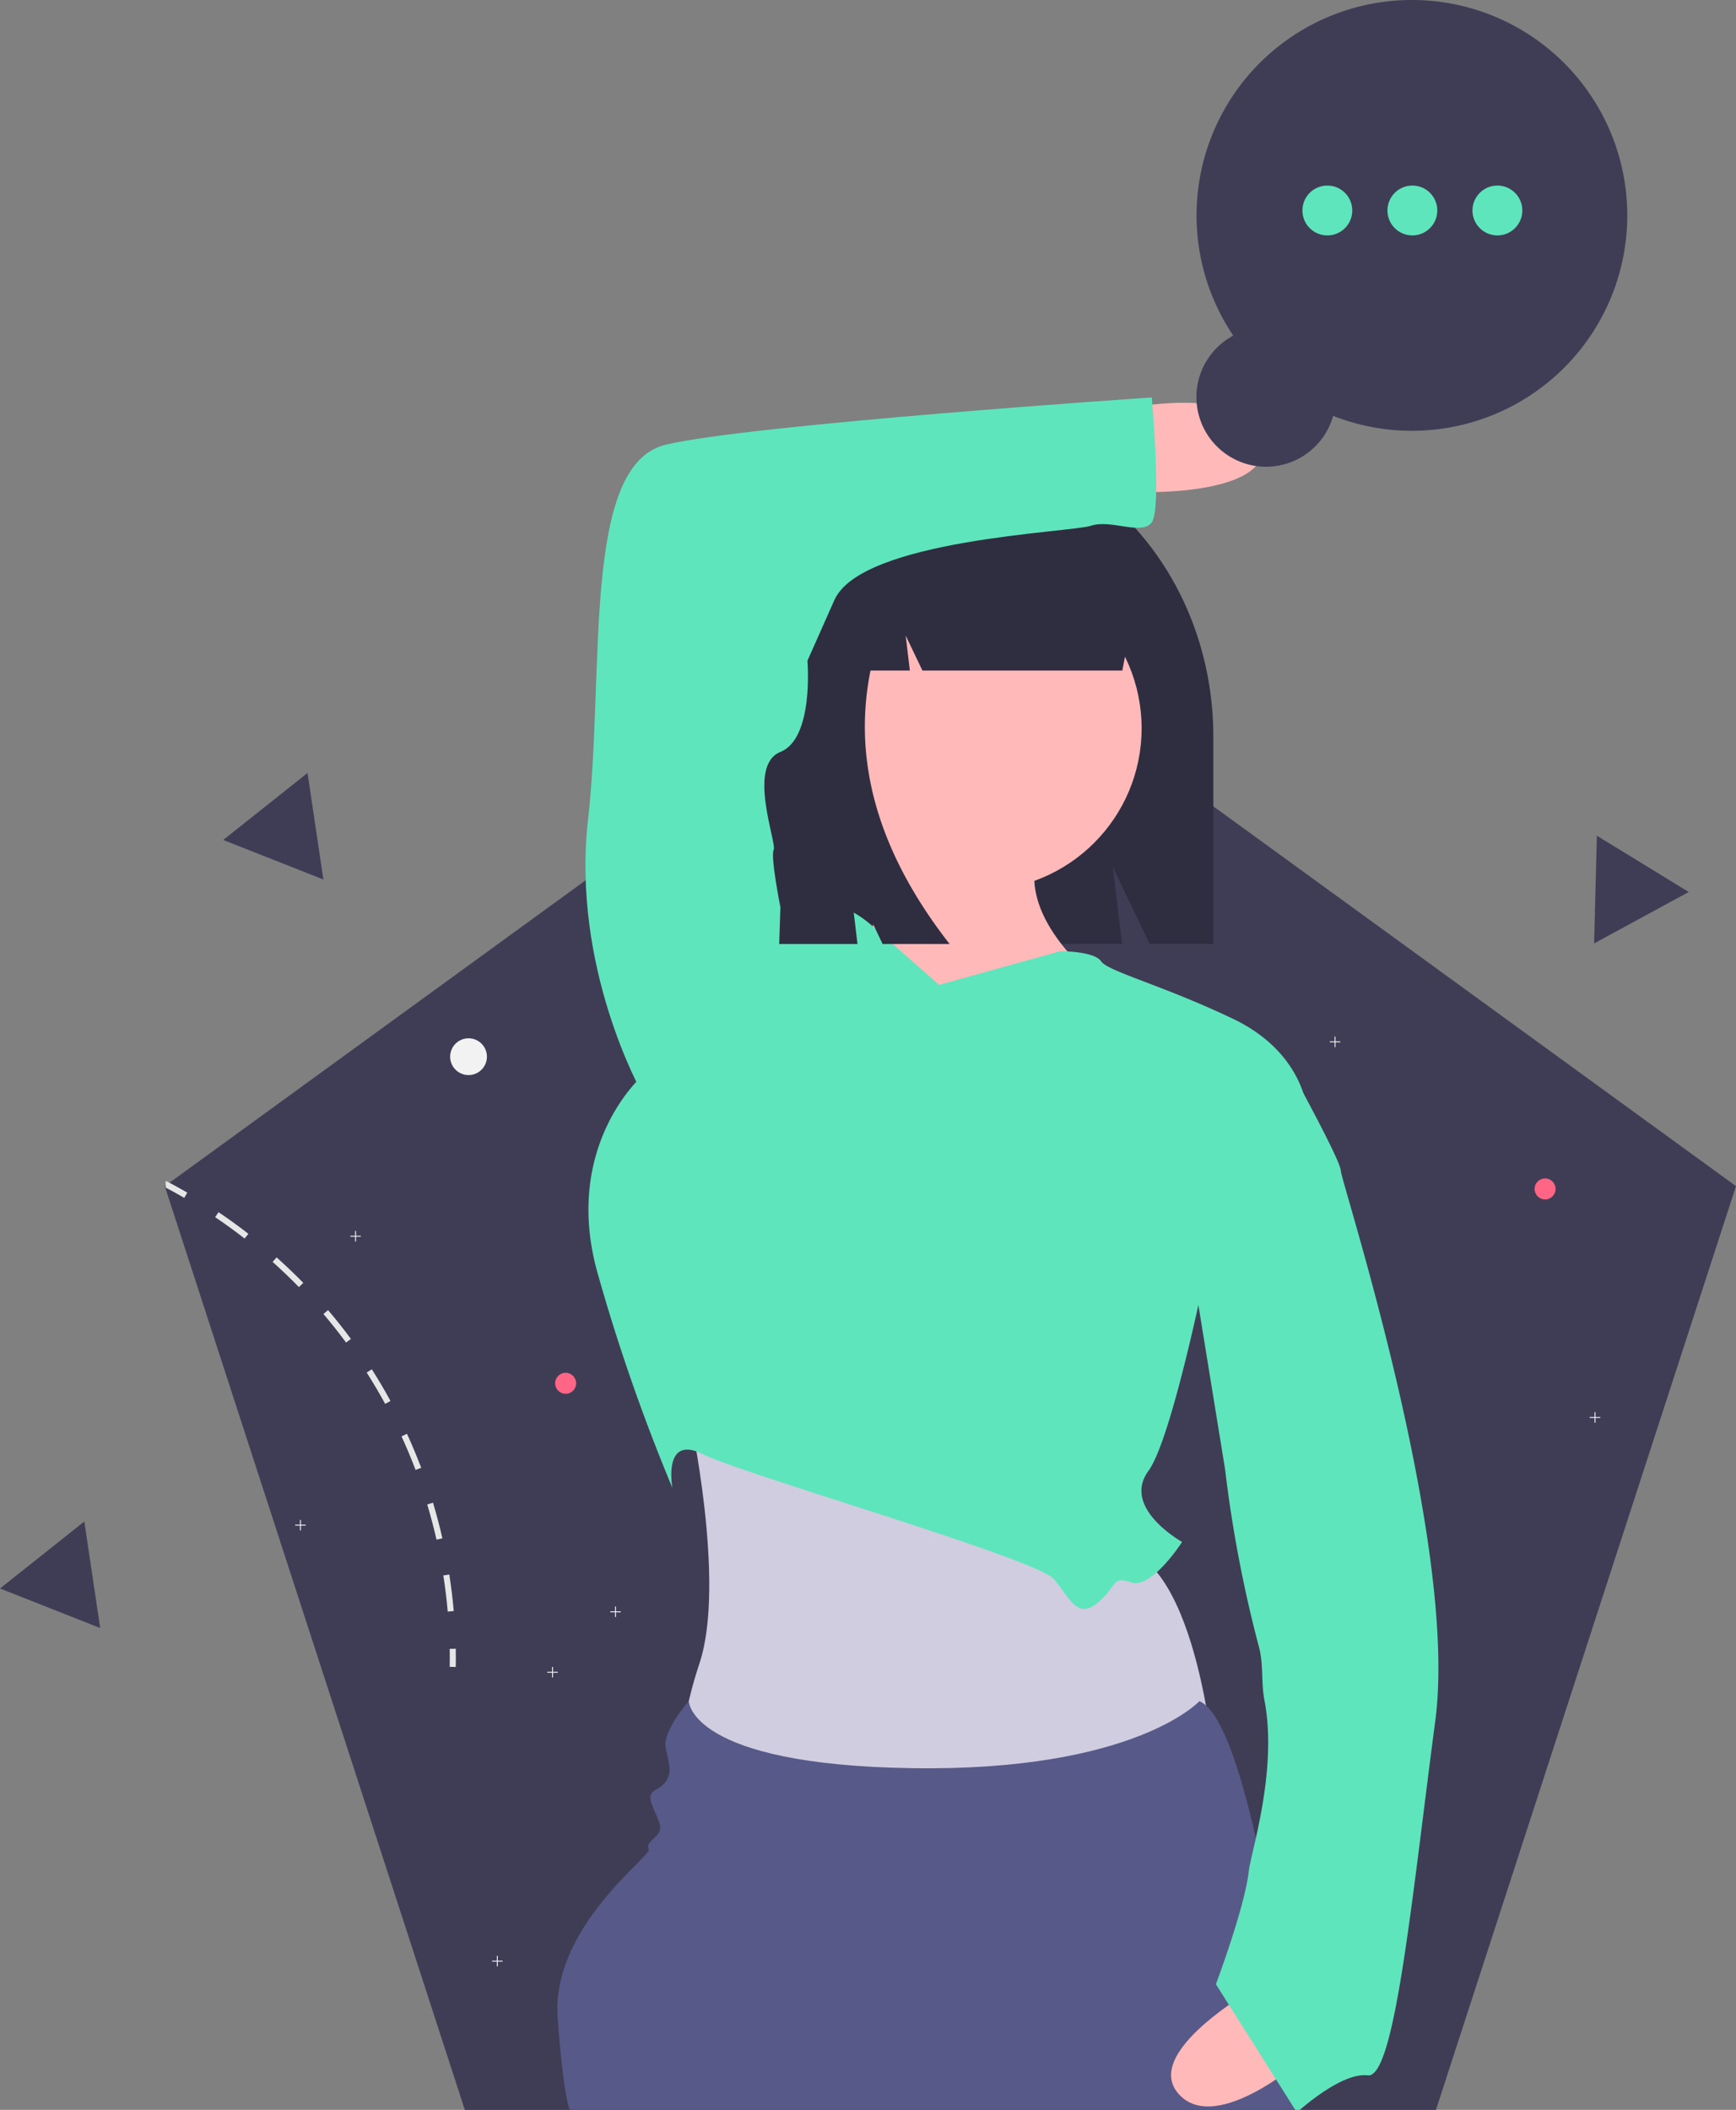 <svg xmlns="http://www.w3.org/2000/svg" width="159" height="193.205" viewBox="0 0 159 193.205">
  <rect x="0" y="0" width="159" height="193.205" fill="#808080" stroke="none"/>
  <g id="undraw_fresh_notification_bvtv" transform="translate(0 -0.283)">
    <path id="Path_1050" data-name="Path 1050" d="M206.654,286.809,179.172,371.4H90.228L62.745,286.809,134.7,234.53Z" transform="translate(-47.654 -177.909)" fill="#3f3d56"/>
    <path id="Path_1051" data-name="Path 1051" d="M209.368,635.406h-.438v-.438h-.086v.438h-.438v.085h.438v.438h.086v-.438h.438Z" transform="translate(-158.283 -482.039)" fill="#f2f2f2"/>
    <path id="Path_1052" data-name="Path 1052" d="M188.368,745.406h-.438v-.438h-.086v.438h-.438v.085h.438v.438h.086v-.438h.438Z" transform="translate(-142.334 -565.583)" fill="#f2f2f2"/>
    <path id="Path_1053" data-name="Path 1053" d="M308.368,778.406h-.438v-.438h-.086v.438h-.438v.085h.438v.438h.086v-.438h.438Z" transform="translate(-233.473 -590.646)" fill="#f2f2f2"/>
    <circle id="Ellipse_105" data-name="Ellipse 105" cx="0.962" cy="0.962" r="0.962" transform="translate(68.882 165.916)" fill="#ff6584"/>
    <path id="Path_1054" data-name="Path 1054" d="M507.368,395.406h-.438v-.438h-.086v.438h-.438v.085h.438v.438h.086v-.438h.438Z" transform="translate(-384.612 -299.76)" fill="#f2f2f2"/>
    <path id="Path_1055" data-name="Path 1055" d="M486.368,505.406h-.438v-.438h-.086v.438h-.438v.085h.438v.438h.086v-.438h.438Z" transform="translate(-368.663 -383.305)" fill="#f2f2f2"/>
    <path id="Path_1056" data-name="Path 1056" d="M606.368,538.406h-.438v-.438h-.086v.438h-.438v.085h.438v.438h.086v-.438h.438Z" transform="translate(-459.802 -408.368)" fill="#f2f2f2"/>
    <circle id="Ellipse_106" data-name="Ellipse 106" cx="0.962" cy="0.962" r="0.962" transform="translate(140.553 108.195)" fill="#ff6584"/>
    <circle id="Ellipse_107" data-name="Ellipse 107" cx="1.684" cy="1.684" r="1.684" transform="translate(41.229 95.362)" fill="#f2f2f2"/>
    <path id="Path_1057" data-name="Path 1057" d="M438.829,647.963l-.546.084c.171,1.092.305,2.208.4,3.312l.551-.048C439.139,650.193,439,649.067,438.829,647.963Z" transform="translate(-397.677 -503.5)" fill="#e6e6e6"/>
    <path id="Path_1058" data-name="Path 1058" d="M432.672,620.623l-.529.161c.32,1.058.606,2.143.849,3.223l.541-.123C433.285,622.792,432.994,621.7,432.672,620.623Z" transform="translate(-393.014 -482.735)" fill="#e6e6e6"/>
    <path id="Path_1059" data-name="Path 1059" d="M422.846,594.4l-.5.231c.462,1.008.895,2.042,1.287,3.076l.517-.195C423.75,596.469,423.315,595.42,422.846,594.4Z" transform="translate(-385.571 -462.821)" fill="#e6e6e6"/>
    <path id="Path_1060" data-name="Path 1060" d="M409.56,569.823l-.467.3c.594.933,1.164,1.9,1.693,2.869l.486-.265C410.738,571.742,410.161,570.766,409.56,569.823Z" transform="translate(-375.507 -444.153)" fill="#e6e6e6"/>
    <path id="Path_1061" data-name="Path 1061" d="M393.044,547.293l-.421.358c.717.842,1.414,1.722,2.073,2.612l.443-.329C394.475,549.034,393.77,548.144,393.044,547.293Z" transform="translate(-362.998 -427.041)" fill="#e6e6e6"/>
    <path id="Path_1062" data-name="Path 1062" d="M373.631,527.233l-.368.411c.827.738,1.638,1.515,2.41,2.306l.4-.387C375.288,528.763,374.468,527.979,373.631,527.233Z" transform="translate(-348.295 -411.806)" fill="#e6e6e6"/>
    <path id="Path_1063" data-name="Path 1063" d="M351.693,510.013l-.31.457c.919.618,1.828,1.277,2.7,1.958l.342-.435C353.54,511.3,352.622,510.638,351.693,510.013Z" transform="translate(-331.677 -398.728)" fill="#e6e6e6"/>
    <path id="Path_1064" data-name="Path 1064" d="M332.543,498.053v.625c.575.3,1.145.616,1.7.938l.277-.479Q333.548,498.575,332.543,498.053Z" transform="translate(-317.368 -389.644)" fill="#e6e6e6"/>
    <path id="Path_1065" data-name="Path 1065" d="M440.708,676.237l.553-.01c.01.558.011,1.119,0,1.668l-.553-.009C440.719,677.344,440.718,676.789,440.708,676.237Z" transform="translate(-399.519 -524.966)" fill="#e6e6e6"/>
    <path id="Path_1066" data-name="Path 1066" d="M541.9,216.8h0c13.441,0,24.338,12.093,24.338,27.01v18.952h-5.829l-3.375-7.022.844,7.022H520.417l-3.068-6.384.767,6.384H513.9V247.886C513.9,230.72,526.437,216.8,541.9,216.8Z" transform="translate(-455.106 -176.038)" fill="#2f2e41"/>
    <path id="Path_1067" data-name="Path 1067" d="M529.463,586.721s3.4,15.458.927,22.877-1.546,11.748-1.546,11.748l48.846-.927s-1.237-19.168-8.347-21.332S529.463,586.721,529.463,586.721Z" transform="translate(-466.329 -456.987)" fill="#d0cde1"/>
    <circle id="Ellipse_108" data-name="Ellipse 108" cx="14.839" cy="14.839" r="14.839" transform="translate(74.882 52.136)" fill="#ffb9b9"/>
    <path id="Path_1068" data-name="Path 1068" d="M594.37,363.055s.927,11.13-2.473,11.748,9.893,11.13,9.893,11.13l12.057-9.275s-7.729-6.183-4.328-12.057Z" transform="translate(-513.923 -287.114)" fill="#ffb9b9"/>
    <path id="Path_1069" data-name="Path 1069" d="M525.655,401.017l-6.069-5.352s-3.205-3-4.442-1.141-4.019-.618-4.019-.618L498.45,409.364s-7.42,6.492-4.019,18.24a172.121,172.121,0,0,0,6.8,19.477s-.927-4.946,2.782-3.092,30.606,9.584,32.152,11.439,2.164,3.71,4.019,2.164,1.237-2.473,3.091-1.855,4.637-3.71,4.637-3.71-5.565-3.092-3.092-6.492,6.183-22.877,6.183-22.877l8.347-10.2s-.309-5.256-6.8-8.347-11.439-4.328-12.057-5.256-3.71-.927-3.71-.927Z" transform="translate(-439.643 -310.545)" fill="#5fe5bc"/>
    <path id="Path_1070" data-name="Path 1070" d="M549.714,733.6s0,0,0,.007H482.836c-.214-.558-.661-2.4-1.106-8.415-.618-8.348,8.656-14.839,8.348-15.457s.618-.928.926-1.547,0-.928-.618-2.472.618-1.239,1.236-2.165.31-1.546,0-3.093,2.119-4.281,2.119-4.281.046,5.827,20.45,6.138,26.316-6.138,26.316-6.138c3.629,1.518,6.624,18.673,8.148,29.3.219,1.53.409,2.922.563,4.115C549.483,731.606,549.651,733.047,549.714,733.6Z" transform="translate(-430.652 -540.116)" fill="#575a88"/>
    <path id="Path_1071" data-name="Path 1071" d="M728.006,809.835s-8.41,7.6-11.92,3.584,7.926-10.2,7.926-10.2Z" transform="translate(-608.158 -621.415)" fill="#ffb9b9"/>
    <path id="Path_1072" data-name="Path 1072" d="M741.838,514.053c-2.165,16.386-3.709,32.771-6.183,32.461-2.083-.262-5.262,2.331-6.212,3.153l-.007.007h-.423l-1.76-2.787-4.315-6.83-1.193-1.89s2.642-7.023,3.01-10.331c.194-1.745,2.66-9.228,1.443-15.633-.323-1.7-.082-3.195-.481-4.81a117.852,117.852,0,0,1-3.127-16.354L718.343,464.9l4.947-10.82,5.072-.078s4.82,8.734,4.82,9.66S744,497.668,741.838,514.053Z" transform="translate(-610.381 -356.186)" fill="#5fe5bc"/>
    <path id="Path_1073" data-name="Path 1073" d="M700.346,202.268s11.13-2.164,12.057,3.092S700.346,210,700.346,210Z" transform="translate(-596.712 -164.662)" fill="#ffb9b9"/>
    <path id="Path_1074" data-name="Path 1074" d="M553.15,231.511a12.764,12.764,0,0,1,10.071-5.139h.478c9.213,0,16.681,8.337,16.681,18.62h-3.087l-.5-3.795-.731,3.795H557.755l-1.534-3.21.383,3.21H553q-2.521,12.521,7.245,25.041h-6.136l-3.068-6.421.767,6.421h-11.7l-2.3-14.768C537.814,244.206,544.24,234.827,553.15,231.511Z" transform="translate(-473.27 -183.304)" fill="#2f2e41"/>
    <path id="Path_1075" data-name="Path 1075" d="M497.586,263.491s-6.492-11.439-4.946-25.042-.618-32.461,7.111-34.316,44.518-4.328,44.518-4.328.927,10.2,0,11.439-3.71-.309-5.565.309-21.023,1.237-23.5,6.8l-2.473,5.565s.618,7.111-2.473,8.347-.309,8.347-.618,8.965.618,5.256.618,5.256l-.309,9.275Z" transform="translate(-438.78 -163.126)" fill="#5fe5bc"/>
    <path id="Path_1076" data-name="Path 1076" d="M728.434,79.213a19.725,19.725,0,1,1,9.152,7.348,6.38,6.38,0,1,1-9.152-7.348Z" transform="translate(-615.483 -48.195)" fill="#3f3d56"/>
    <circle id="Ellipse_109" data-name="Ellipse 109" cx="2.283" cy="2.283" r="2.283" transform="translate(119.288 17.275)" fill="#5fe5bc"/>
    <circle id="Ellipse_110" data-name="Ellipse 110" cx="2.283" cy="2.283" r="2.283" transform="translate(127.075 17.275)" fill="#5fe5bc"/>
    <circle id="Ellipse_111" data-name="Ellipse 111" cx="2.283" cy="2.283" r="2.283" transform="translate(134.863 17.275)" fill="#5fe5bc"/>
    <path id="Path_1077" data-name="Path 1077" d="M134.368,469.406h-.438v-.438h-.086v.438h-.438v.085h.438v.438h.086v-.438h.438Z" transform="translate(-101.321 -355.963)" fill="#f2f2f2"/>
    <path id="Path_1078" data-name="Path 1078" d="M113.368,579.406h-.438v-.438h-.086v.438h-.438v.085h.438v.438h.086v-.438h.438Z" transform="translate(-85.372 -439.507)" fill="#f2f2f2"/>
    <path id="Path_1079" data-name="Path 1079" d="M233.368,612.406h-.438v-.438h-.086v.438h-.438v.085h.438v.438h.086v-.438h.438Z" transform="translate(-176.511 -464.571)" fill="#f2f2f2"/>
    <circle id="Ellipse_112" data-name="Ellipse 112" cx="0.962" cy="0.962" r="0.962" transform="translate(50.845 125.992)" fill="#ff6584"/>
    <path id="Path_1080" data-name="Path 1080" d="M94.177,304.338l-4.588-1.811L85,300.717l3.862-3.068,3.862-3.069.726,4.879Z" transform="translate(-64.557 -223.516)" fill="#3f3d56"/>
    <path id="Path_1081" data-name="Path 1081" d="M9.177,589.338l-4.588-1.811L0,585.717l3.862-3.068,3.862-3.069.726,4.879Z" transform="translate(0 -439.972)" fill="#3f3d56"/>
    <path id="Path_1082" data-name="Path 1082" d="M615.732,323.648,611.4,326l-4.333,2.356.126-4.931.126-4.931,4.208,2.575Z" transform="translate(-461.062 -241.682)" fill="#3f3d56"/>
  </g>
</svg>
